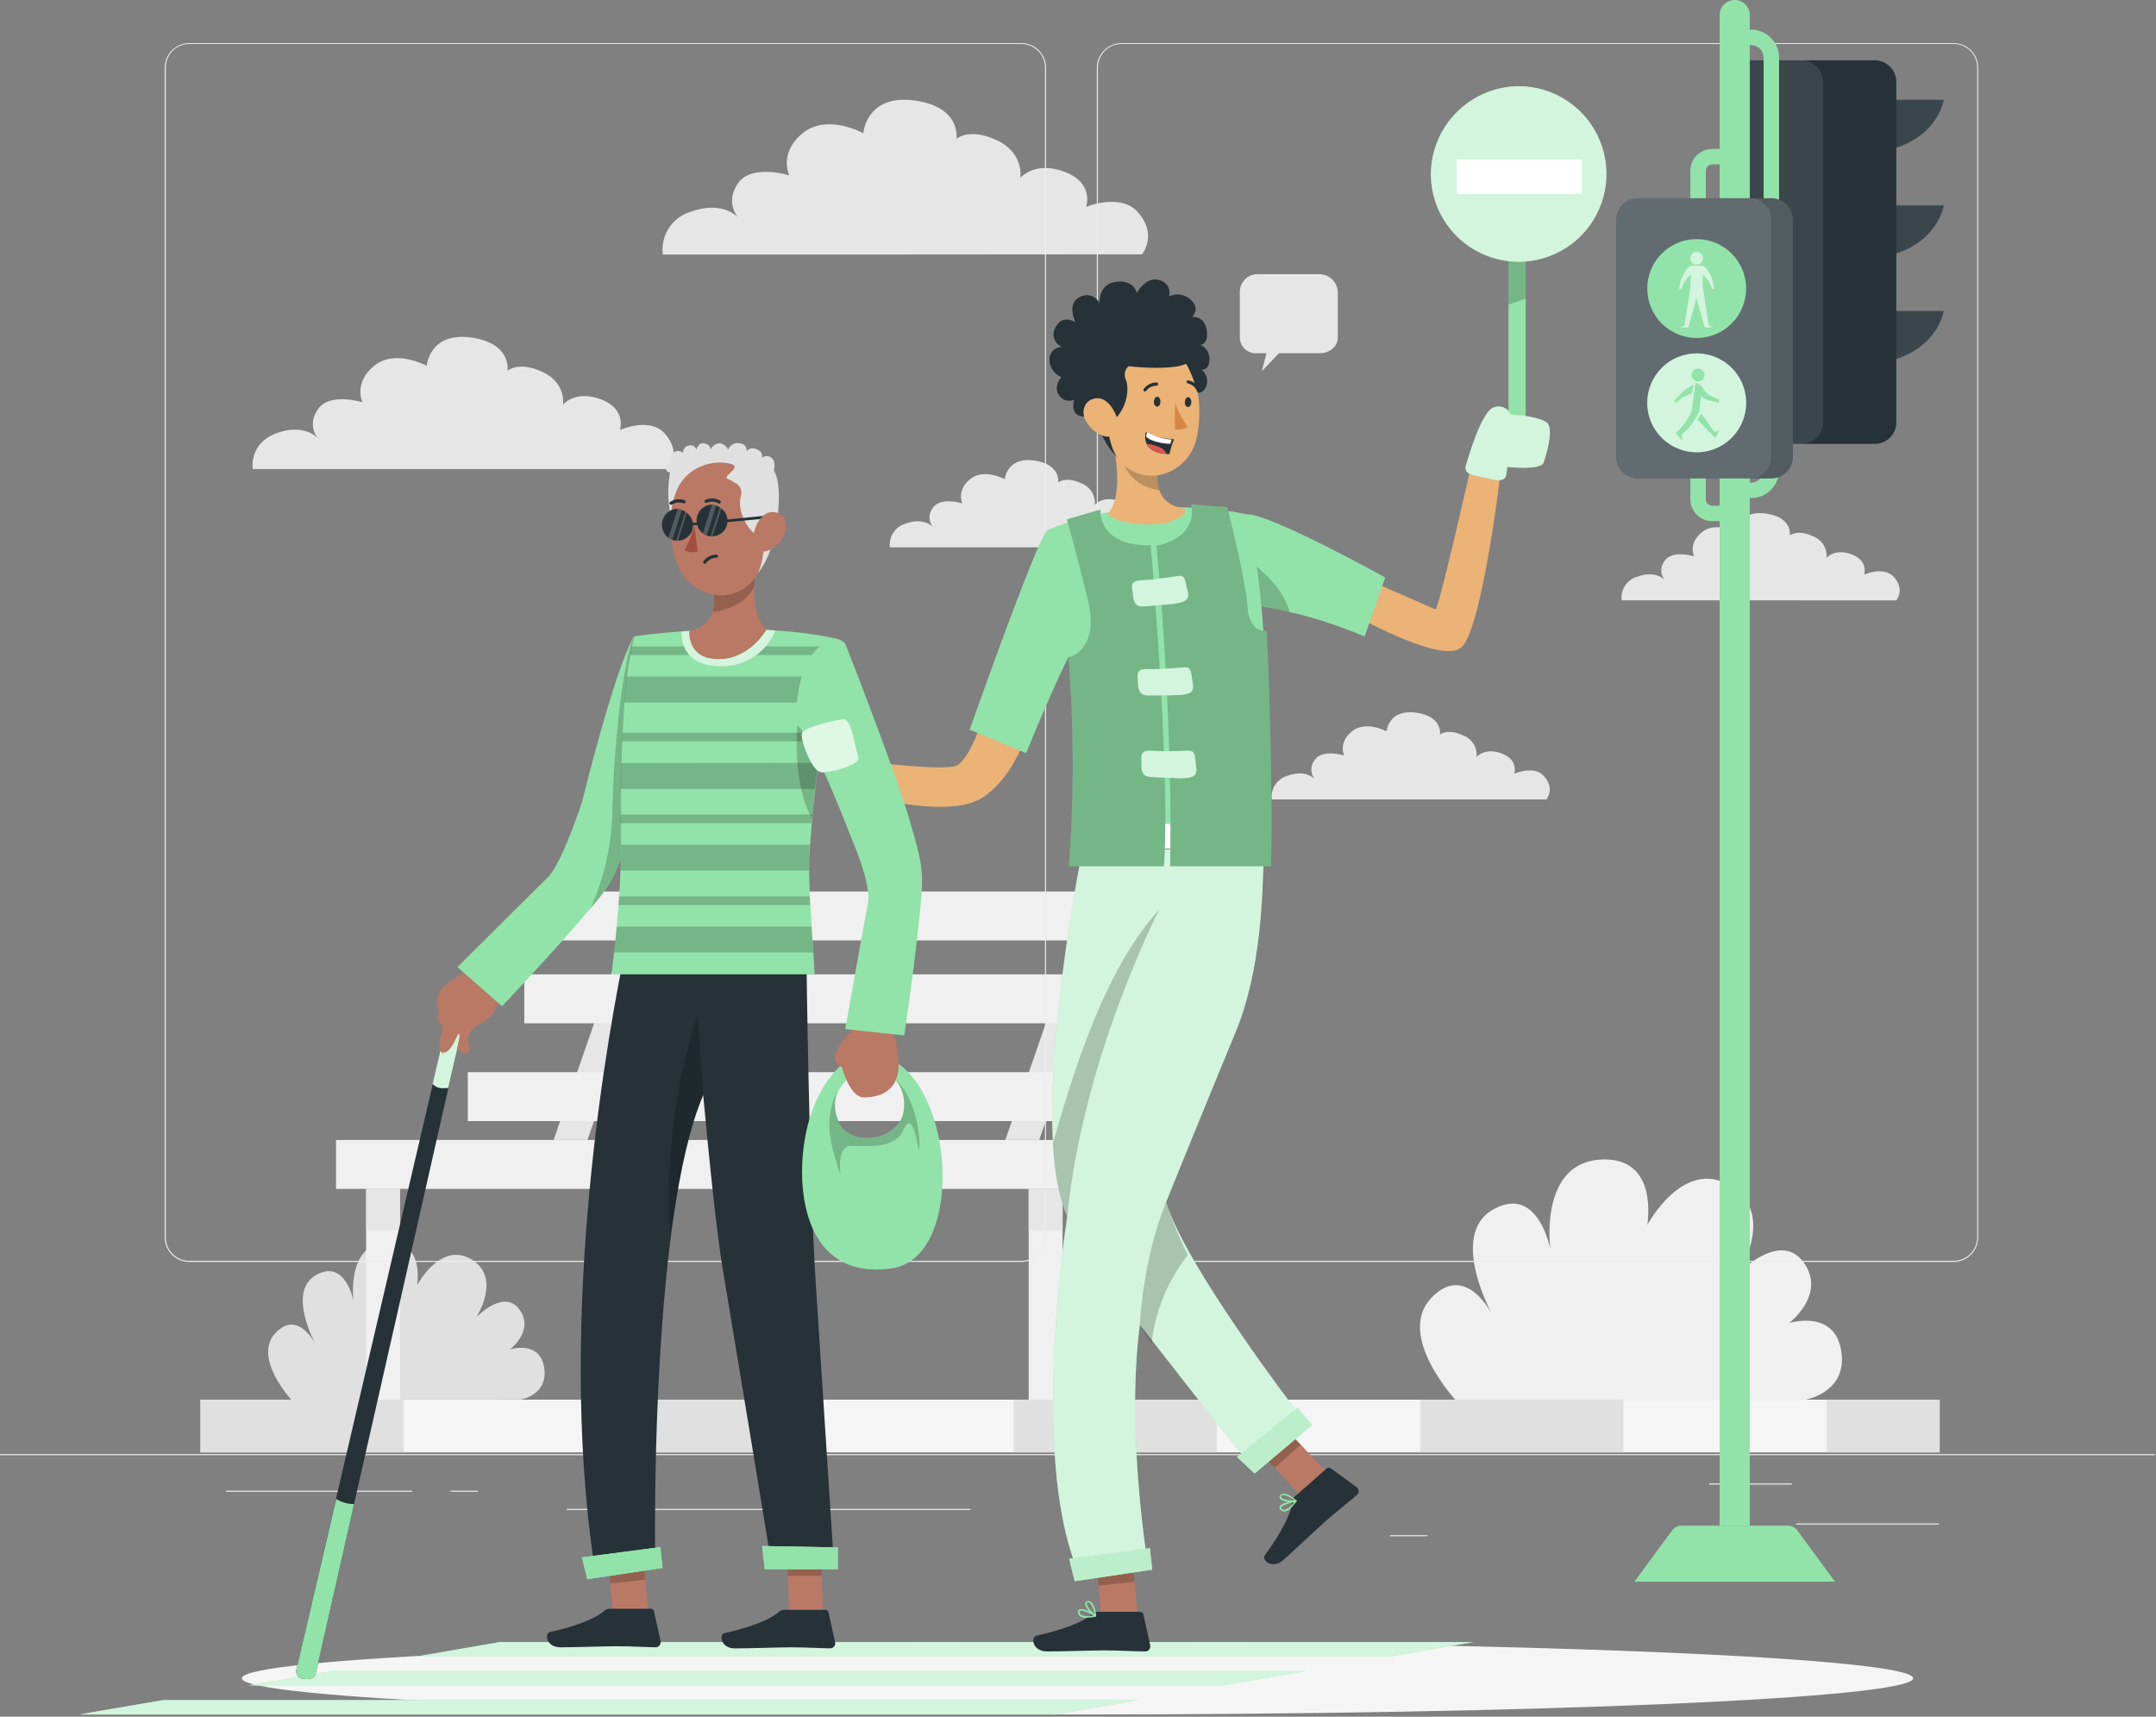 <svg width="697" height="555" viewBox="0 0 697 555" fill="none" xmlns="http://www.w3.org/2000/svg">
<rect x="0" y="0" width="697" height="555" fill="#808080" stroke="none"/>
<path d="M94.158 452.503C94.158 452.503 81.619 438.876 89.031 430.976C96.444 423.076 102.128 434.78 102.128 434.78C102.128 434.78 92.556 417.684 102.128 412.236C111.7 406.788 114.292 420.596 114.292 420.596C114.292 420.596 111.826 402.664 124.658 401.661C137.49 400.658 134.829 415.496 134.829 415.496C134.829 415.496 142.436 401.145 152.398 407.137C162.361 413.128 153.959 425.877 153.959 425.877C153.959 425.877 162.834 416.486 167.892 423.299C172.95 430.112 164.882 436.243 164.882 436.243C164.882 436.243 174.482 433.177 175.917 442.095C177.353 451.012 168.338 452.461 168.338 452.461L94.158 452.503Z" fill="#E0E0E0"/>
<path d="M470.478 452.503C470.478 452.503 451.278 431.715 462.661 419.663C474.045 407.611 482.655 425.459 482.655 425.459C482.655 425.459 468.04 399.362 482.655 391.044C497.271 382.726 501.2 403.863 501.2 403.863C501.2 403.863 497.438 376.415 517.014 374.91C536.59 373.405 532.536 396.032 532.536 396.032C532.536 396.032 544.156 374.13 559.357 383.325C574.558 392.521 561.753 411.944 561.753 411.944C561.753 411.944 575.282 397.607 582.987 408.001C590.692 418.395 578.375 427.744 578.375 427.744C578.375 427.744 593.033 423.076 595.234 436.675C597.436 450.273 583.656 452.489 583.656 452.489L470.478 452.503Z" fill="#F0F0F0"/>
<path d="M325 368.542H335.951L358.356 304.032H347.404L325 368.542Z" fill="#E6E6E6"/>
<path d="M178.969 368.542H189.92L212.324 304.032H201.373L178.969 368.542Z" fill="#E6E6E6"/>
<path d="M627.057 452.503H64.832V469.543H627.057V452.503Z" fill="#F5F5F5"/>
<path d="M130.54 452.503H64.832V469.543H130.54V452.503Z" fill="#E0E0E0"/>
<path d="M261.97 452.503H196.262V469.543H261.97V452.503Z" fill="#E0E0E0"/>
<path d="M393.4 452.503H327.691V469.543H393.4V452.503Z" fill="#E0E0E0"/>
<path d="M524.829 452.503H459.121V469.543H524.829V452.503Z" fill="#E0E0E0"/>
<path d="M627.055 452.503H590.551V469.543H627.055V452.503Z" fill="#E0E0E0"/>
<path d="M569.584 194.087H524.246C524.045 192.412 524.448 190.72 525.383 189.315C526.318 187.911 527.722 186.886 529.345 186.424C535.378 184.208 538.192 187.538 538.192 187.538C537.458 186.659 537.056 185.549 537.056 184.403C537.056 183.257 537.458 182.148 538.192 181.268C540.7 177.646 547.681 179.875 547.681 179.875C547.681 179.875 545.633 175.807 550.161 172.087C554.689 168.366 561.391 172.087 561.391 172.087C561.391 172.087 561.92 164.855 570.768 166.012C579.615 167.168 578.64 173.118 578.64 173.118C578.64 173.118 581.037 170.986 586.164 173.396C587.55 173.92 588.725 174.886 589.506 176.146C590.287 177.406 590.631 178.888 590.483 180.363C590.483 180.363 593.103 177.13 598.634 179.234C604.165 181.338 602.647 185.755 602.647 185.755C602.647 185.755 608.944 182.968 612.163 186.438C616.022 190.617 613.027 194.101 613.027 194.101L569.584 194.087Z" fill="#E6E6E6"/>
<path d="M332.999 176.949H287.689C287.485 175.276 287.885 173.584 288.817 172.179C289.75 170.774 291.153 169.748 292.774 169.286C298.807 167.071 301.622 170.401 301.622 170.401C300.891 169.517 300.492 168.406 300.492 167.259C300.492 166.112 300.891 165.001 301.622 164.117C304.144 160.508 311.124 162.724 311.124 162.724C311.124 162.724 309.062 158.655 313.59 154.935C318.118 151.215 324.834 154.935 324.834 154.935C324.834 154.935 325.364 147.718 334.211 148.874C343.059 150.031 342.083 155.98 342.083 155.98C342.083 155.98 344.466 153.848 349.593 156.259C350.981 156.782 352.158 157.748 352.941 159.007C353.724 160.267 354.071 161.749 353.926 163.225C353.926 163.225 356.532 159.979 362.063 162.083C367.595 164.187 366.09 168.617 366.09 168.617C366.09 168.617 372.374 165.831 375.592 169.3C379.466 173.48 376.456 176.963 376.456 176.963L332.999 176.949Z" fill="#E6E6E6"/>
<path d="M426.658 88.642H406.386C404.891 88.675 403.47 89.293 402.427 90.365C401.385 91.436 400.805 92.874 400.813 94.368V109.123C400.822 109.83 400.976 110.527 401.266 111.172C401.556 111.816 401.975 112.394 402.498 112.87C403.02 113.345 403.635 113.708 404.304 113.936C404.973 114.164 405.681 114.252 406.386 114.195H409.451L407.904 120.019L413.478 114.195H426.644C429.696 114.195 432.482 112.175 432.482 109.123V94.368C432.419 92.853 431.782 91.418 430.701 90.355C429.62 89.292 428.174 88.679 426.658 88.642Z" fill="#E6E6E6"/>
<path d="M293.374 82.274H214.277C213.901 79.302 214.584 76.293 216.208 73.775C217.831 71.258 220.29 69.393 223.152 68.509C233.685 64.649 238.604 70.264 238.604 70.264C238.604 70.264 234.215 65.527 238.604 59.215C242.992 52.904 255.17 56.679 255.17 56.679C255.17 56.679 251.589 49.56 259.489 43.067C267.389 36.574 279.093 43.067 279.093 43.067C279.093 43.067 280.013 30.457 295.464 32.464C310.916 34.47 309.202 44.878 309.202 44.878C309.202 44.878 313.382 41.144 322.313 45.366C331.244 49.588 329.851 57.543 329.851 57.543C329.851 57.543 334.393 51.873 344.146 55.537C353.899 59.201 351.113 66.878 351.113 66.878C351.113 66.878 362.106 62.336 367.707 68.453C374.464 75.823 369.212 82.219 369.212 82.219L293.374 82.274Z" fill="#E6E6E6"/>
<path d="M150.337 151.647H81.717C81.717 151.647 80.324 143.385 89.422 140.041C98.52 136.697 102.826 141.727 102.826 141.727C102.826 141.727 99.022 137.7 102.826 132.224C106.629 126.749 117.205 130.065 117.205 130.065C117.205 130.065 114.098 123.906 120.939 118.277C127.78 112.648 137.951 118.277 137.951 118.277C137.951 118.277 138.759 107.34 152.149 109.096C165.538 110.851 164.075 119.852 164.075 119.852C164.075 119.852 167.684 116.619 175.445 120.27C183.205 123.92 181.993 130.845 181.993 130.845C181.993 130.845 185.95 125.927 194.324 129.117C202.698 132.308 200.413 138.996 200.413 138.996C200.413 138.996 209.943 134.732 214.805 140.041C220.657 146.436 216.101 151.647 216.101 151.647H150.337Z" fill="#E6E6E6"/>
<path d="M456.458 258.457H411.134C410.93 256.784 411.33 255.092 412.263 253.687C413.195 252.282 414.598 251.256 416.22 250.794C422.253 248.579 425.067 251.909 425.067 251.909C424.335 251.028 423.934 249.919 423.934 248.774C423.934 247.629 424.335 246.52 425.067 245.639C427.575 242.016 434.555 244.246 434.555 244.246C434.555 244.246 432.507 240.177 437.036 236.457C441.564 232.737 448.266 236.457 448.266 236.457C448.266 236.457 448.795 229.226 457.656 230.382C466.518 231.539 465.529 237.488 465.529 237.488C465.529 237.488 467.911 235.356 473.038 237.767C474.425 238.29 475.6 239.257 476.381 240.517C477.162 241.776 477.505 243.259 477.358 244.733C477.358 244.733 479.977 241.501 485.509 243.605C491.04 245.709 489.535 250.125 489.535 250.125C489.535 250.125 495.819 247.339 499.038 250.808C502.911 254.988 499.901 258.471 499.901 258.471L456.458 258.457Z" fill="#E6E6E6"/>
<path d="M345.944 368.542H108.637V384.356H345.944V368.542Z" fill="#F0F0F0"/>
<path d="M362.971 346.625H151.23V362.439H362.971V346.625Z" fill="#F0F0F0"/>
<path d="M381.236 314.998H169.496V330.812H381.236V314.998Z" fill="#F0F0F0"/>
<path d="M393.414 288.218H181.66V304.032H393.414V288.218Z" fill="#F0F0F0"/>
<path d="M129.326 384.356H118.375V452.503H129.326V384.356Z" fill="#F0F0F0"/>
<path d="M129.326 384.356H118.375V397.746H129.326V384.356Z" fill="#E6E6E6"/>
<path d="M343.506 384.356H332.555V452.503H343.506V384.356Z" fill="#F0F0F0"/>
<path d="M343.506 384.356H332.555V397.746H343.506V384.356Z" fill="#E6E6E6"/>
<path d="M696.651 470.1H0V470.448H696.651V470.1Z" fill="#EBEBEB"/>
<path d="M626.845 492.518H580.699V492.867H626.845V492.518Z" fill="#EBEBEB"/>
<path d="M461.491 496.308H449.383V496.656H461.491V496.308Z" fill="#EBEBEB"/>
<path d="M579.308 479.588H552.57V479.937H579.308V479.588Z" fill="#EBEBEB"/>
<path d="M133.27 481.929H73.094V482.278H133.27V481.929Z" fill="#EBEBEB"/>
<path d="M154.503 481.929H145.684V482.278H154.503V481.929Z" fill="#EBEBEB"/>
<path d="M313.704 487.809H183.18V488.157H313.704V487.809Z" fill="#EBEBEB"/>
<path d="M330.213 407.959H61.18C59.072 407.955 57.053 407.115 55.563 405.624C54.075 404.132 53.238 402.111 53.238 400.003V21.819C53.257 19.724 54.101 17.72 55.588 16.244C57.075 14.767 59.084 13.937 61.18 13.933H330.213C332.323 13.933 334.346 14.771 335.838 16.263C337.33 17.755 338.169 19.779 338.169 21.889V400.003C338.169 402.113 337.33 404.137 335.838 405.629C334.346 407.121 332.323 407.959 330.213 407.959ZM61.18 14.212C59.165 14.216 57.233 15.019 55.81 16.445C54.386 17.871 53.587 19.804 53.587 21.819V400.003C53.587 402.018 54.386 403.951 55.81 405.377C57.233 406.804 59.165 407.607 61.18 407.611H330.213C332.229 407.607 334.162 406.804 335.588 405.378C337.014 403.952 337.817 402.02 337.82 400.003V21.819C337.817 19.803 337.014 17.87 335.588 16.444C334.162 15.018 332.229 14.215 330.213 14.212H61.18Z" fill="#EBEBEB"/>
<path d="M631.596 407.959H362.549C360.441 407.955 358.419 407.116 356.928 405.625C355.437 404.133 354.597 402.112 354.594 400.003V21.819C354.616 19.722 355.463 17.719 356.952 16.243C358.442 14.767 360.453 13.937 362.549 13.933H631.596C633.689 13.94 635.695 14.772 637.179 16.248C638.663 17.725 639.506 19.726 639.524 21.819V400.003C639.524 402.108 638.69 404.128 637.204 405.619C635.718 407.11 633.701 407.951 631.596 407.959ZM362.549 14.212C360.533 14.215 358.6 15.018 357.174 16.444C355.748 17.87 354.946 19.803 354.942 21.819V400.003C354.946 402.02 355.748 403.952 357.174 405.378C358.6 406.804 360.533 407.607 362.549 407.611H631.596C633.613 407.607 635.545 406.804 636.971 405.378C638.397 403.952 639.2 402.02 639.203 400.003V21.819C639.2 19.803 638.397 17.87 636.971 16.444C635.545 15.018 633.613 14.215 631.596 14.212H362.549Z" fill="#EBEBEB"/>
<path d="M618.474 542.566C618.474 549.044 497.522 554.283 348.327 554.283C199.132 554.283 78.18 549.044 78.18 542.566C78.18 536.087 199.132 530.848 348.327 530.848C497.522 530.848 618.474 536.101 618.474 542.566Z" fill="#F5F5F5"/>
<path d="M605.961 32.269H628.379C628.379 32.269 626.54 45.143 609.277 48.766L605.961 32.269Z" fill="#263238"/>
<path d="M605.961 66.405H628.379C628.379 66.405 626.54 79.279 609.277 82.943L605.961 66.405Z" fill="#263238"/>
<path d="M605.961 100.541H628.379C628.379 100.541 626.54 113.415 609.277 117.079L605.961 100.541Z" fill="#263238"/>
<path opacity="0.1" d="M605.961 32.269H628.379C628.379 32.269 626.54 45.143 609.277 48.766L605.961 32.269Z" fill="white"/>
<path opacity="0.1" d="M605.961 66.405H628.379C628.379 66.405 626.54 79.279 609.277 82.943L605.961 66.405Z" fill="white"/>
<path opacity="0.1" d="M605.961 100.541H628.379C628.379 100.541 626.54 113.415 609.277 117.079L605.961 100.541Z" fill="white"/>
<path d="M606.086 19.506H564.287C560.439 19.506 557.32 22.625 557.32 26.473V136.543C557.32 140.391 560.439 143.51 564.287 143.51H606.086C609.933 143.51 613.052 140.391 613.052 136.543V26.473C613.052 22.625 609.933 19.506 606.086 19.506Z" fill="#263238"/>
<path opacity="0.1" d="M582.4 19.506H564.287C560.439 19.506 557.32 22.625 557.32 26.473V136.543C557.32 140.391 560.439 143.51 564.287 143.51H582.4C586.247 143.51 589.366 140.391 589.366 136.543V26.473C589.366 22.625 586.247 19.506 582.4 19.506Z" fill="white"/>
<path d="M560.805 12.094H566.127C567.855 12.097 569.512 12.786 570.734 14.008C571.956 15.23 572.644 16.886 572.648 18.614V151.995C572.644 153.723 571.956 155.38 570.734 156.602C569.512 157.824 567.855 158.512 566.127 158.516H560.805" stroke="#92E3A9" stroke-width="5" stroke-miterlimit="10"/>
<path d="M581.091 494.817C580.732 494.323 580.26 493.922 579.715 493.645C579.17 493.369 578.567 493.227 577.956 493.229H543.653C543.042 493.227 542.44 493.369 541.895 493.645C541.35 493.922 540.878 494.323 540.518 494.817L528.383 511.342H593.227L581.091 494.817Z" fill="#92E3A9"/>
<path d="M565.679 4.877C565.679 3.583 565.165 2.343 564.251 1.428C563.336 0.514 562.096 0 560.802 0C559.509 0 558.269 0.514 557.354 1.428C556.44 2.343 555.926 3.583 555.926 4.877C555.934 5.11 555.958 5.343 555.995 5.573H555.926V493.229H565.679V5.573C565.693 5.341 565.693 5.109 565.679 4.877Z" fill="#92E3A9"/>
<path d="M560.804 50.647H553.517C552.306 50.654 551.147 51.14 550.294 51.999C549.44 52.858 548.961 54.02 548.961 55.23V161.414C548.961 162.015 549.08 162.611 549.31 163.166C549.541 163.721 549.879 164.226 550.304 164.65C550.73 165.075 551.236 165.411 551.792 165.64C552.348 165.869 552.944 165.986 553.545 165.984H560.832" stroke="#92E3A9" stroke-width="5" stroke-miterlimit="10"/>
<path d="M572.647 64.092H529.455C525.607 64.092 522.488 67.211 522.488 71.058V147.69C522.488 151.537 525.607 154.656 529.455 154.656H572.647C576.495 154.656 579.614 151.537 579.614 147.69V71.058C579.614 67.211 576.495 64.092 572.647 64.092Z" fill="#263238"/>
<path opacity="0.2" d="M572.647 64.092H529.455C525.607 64.092 522.488 67.211 522.488 71.058V147.69C522.488 151.537 525.607 154.656 529.455 154.656H572.647C576.495 154.656 579.614 151.537 579.614 147.69V71.058C579.614 67.211 576.495 64.092 572.647 64.092Z" fill="white"/>
<path opacity="0.1" d="M565.681 64.092H529.455C525.607 64.092 522.488 67.211 522.488 71.058V147.69C522.488 151.537 525.607 154.656 529.455 154.656H565.681C569.528 154.656 572.647 151.537 572.647 147.69V71.058C572.647 67.211 569.528 64.092 565.681 64.092Z" fill="white"/>
<path d="M548.516 109.263C557.342 109.263 564.498 102.108 564.498 93.281C564.498 84.455 557.342 77.3 548.516 77.3C539.69 77.3 532.535 84.455 532.535 93.281C532.535 102.108 539.69 109.263 548.516 109.263Z" fill="#92E3A9"/>
<path d="M532.535 130.162C532.522 133.326 533.447 136.423 535.195 139.06C536.942 141.697 539.433 143.756 542.352 144.976C545.271 146.197 548.487 146.523 551.591 145.914C554.696 145.306 557.55 143.789 559.792 141.557C562.034 139.325 563.563 136.477 564.185 133.375C564.808 130.273 564.495 127.057 563.288 124.132C562.08 121.208 560.032 118.708 557.402 116.949C554.773 115.19 551.68 114.251 548.516 114.251C544.29 114.251 540.236 115.925 537.241 118.907C534.246 121.889 532.554 125.936 532.535 130.162Z" fill="#92E3A9"/>
<path opacity="0.6" d="M532.535 130.162C532.522 133.326 533.447 136.423 535.195 139.06C536.942 141.697 539.433 143.756 542.352 144.976C545.271 146.197 548.487 146.523 551.591 145.914C554.696 145.306 557.55 143.789 559.792 141.557C562.034 139.325 563.563 136.477 564.185 133.375C564.808 130.273 564.495 127.057 563.288 124.132C562.08 121.208 560.032 118.708 557.402 116.949C554.773 115.19 551.68 114.251 548.516 114.251C544.29 114.251 540.236 115.925 537.241 118.907C534.246 121.889 532.554 125.936 532.535 130.162Z" fill="white"/>
<path d="M546.871 121.217C546.868 121.629 546.988 122.032 547.215 122.376C547.442 122.72 547.766 122.988 548.146 123.147C548.526 123.305 548.945 123.348 549.349 123.268C549.753 123.188 550.124 122.99 550.415 122.699C550.706 122.408 550.904 122.037 550.984 121.633C551.064 121.229 551.021 120.81 550.862 120.43C550.704 120.051 550.435 119.726 550.092 119.499C549.748 119.272 549.345 119.153 548.933 119.155C548.387 119.159 547.865 119.377 547.479 119.763C547.093 120.149 546.875 120.672 546.871 121.217Z" fill="#92E3A9"/>
<path d="M549.782 124.505L550.813 125.899C551.441 126.923 552.364 127.734 553.46 128.225L555.871 129.312L555.481 130.19L552.443 129.452C551.493 129.2 550.618 128.722 549.894 128.058L549.336 133.13L548.403 134.816C547.38 136.67 546.062 138.345 544.501 139.776L543.652 140.556L543.916 142.493L541.715 140.013L542.203 139.553C544.224 137.677 545.817 135.386 546.87 132.837L548.152 123.753L549.782 124.505Z" fill="#92E3A9"/>
<path d="M549.991 133.701L548.793 135.721L554.492 141.601L555.871 139.121L554.296 139.665L549.991 133.701Z" fill="#92E3A9"/>
<path d="M547.568 124.227L546.913 127.264C545.278 127.682 543.761 128.474 542.483 129.577L541.758 130.204L541.215 129.605L543.458 127.236C544.075 126.58 544.773 126.004 545.534 125.523L547.568 124.227Z" fill="#92E3A9"/>
<g opacity="0.6">
<path d="M548.515 85.577C549.654 85.577 550.577 84.653 550.577 83.514C550.577 82.376 549.654 81.452 548.515 81.452C547.376 81.452 546.453 82.376 546.453 83.514C546.453 84.653 547.376 85.577 548.515 85.577Z" fill="white"/>
<path d="M546.591 88.781C545.395 89.798 544.463 91.089 543.874 92.543L543.525 93.393H542.801L543.233 91.345C543.481 90.235 543.914 89.175 544.515 88.21L545.309 86.942C545.512 86.62 545.794 86.355 546.128 86.172C546.462 85.99 546.837 85.895 547.218 85.897H549.809C550.19 85.895 550.565 85.99 550.899 86.172C551.233 86.355 551.515 86.62 551.718 86.942L552.512 88.21C553.124 89.169 553.558 90.231 553.794 91.345L554.24 93.393H553.501L553.153 92.543C552.563 91.089 551.631 89.798 550.436 88.781V92.348L552.387 105.18L553.78 105.877H551.105L548.444 96.291L545.852 105.891H543.191L544.584 105.194L546.549 92.362V88.795L546.591 88.781Z" fill="white"/>
</g>
<path d="M368.32 549.602L341.262 554.283H25.805L30.305 553.433H30.319L52.891 549.602H368.32Z" fill="#92E3A9"/>
<path d="M422.339 540.225L395.323 544.906H80.074L107.258 540.225H422.339Z" fill="#92E3A9"/>
<path d="M476.386 530.848L449.369 535.543H134.441L161.625 530.848H476.386Z" fill="#92E3A9"/>
<path opacity="0.6" d="M368.32 549.602L341.262 554.283H25.805L30.305 553.433H30.319L52.891 549.602H368.32Z" fill="white"/>
<path opacity="0.6" d="M422.339 540.225L395.323 544.906H80.074L107.258 540.225H422.339Z" fill="white"/>
<path opacity="0.6" d="M476.386 530.848L449.369 535.543H134.441L161.625 530.848H476.386Z" fill="white"/>
<path d="M367.833 523.533L356.199 524.773L354.012 499.68L365.646 498.454L367.833 523.533Z" fill="#B97964"/>
<path opacity="0.2" d="M365.646 498.454L354.012 499.68L355.14 512.624L366.788 511.384L365.646 498.454Z" fill="black"/>
<path d="M429.179 476.23L420.721 483.685L402.762 464.694L411.233 457.24L429.179 476.23Z" fill="#B97964"/>
<path opacity="0.2" d="M411.235 457.254L402.777 464.708L412.043 474.489L420.514 467.035L411.235 457.254Z" fill="black"/>
<path d="M376.971 388.606C383.158 409.282 419.509 456.641 419.509 456.641L403.5 472.65C394.248 461.503 368.5 428.259 368.5 428.259C363.874 463.287 371.189 506.396 371.189 506.396L348.478 507.928C336.175 478.808 340.94 425.361 343.644 403.235C344.41 396.98 345.037 393.218 345.037 393.218C339.909 382.071 339.464 362.161 340.787 341.777C342.538 319.116 345.632 296.58 350.053 274.285L408.571 275.066C408.181 289.305 407.805 313.549 399.334 333.947C390.862 354.345 376.971 388.606 376.971 388.606Z" fill="#92E3A9"/>
<path opacity="0.6" d="M376.971 388.606C383.158 409.282 419.509 456.641 419.509 456.641L403.5 472.65C394.248 461.503 368.5 428.259 368.5 428.259C363.874 463.287 371.189 506.396 371.189 506.396L348.478 507.928C336.175 478.808 340.94 425.361 343.644 403.235C344.41 396.98 345.037 393.218 345.037 393.218C339.909 382.071 339.464 362.161 340.787 341.777C342.538 319.116 345.632 296.58 350.053 274.285L408.571 275.066C408.181 289.305 407.805 313.549 399.334 333.947C390.862 354.345 376.971 388.606 376.971 388.606Z" fill="white"/>
<path d="M354.958 521.095H368.654C368.879 521.096 369.097 521.174 369.272 521.316C369.446 521.458 369.568 521.655 369.615 521.875L371.845 531.907C371.932 532.339 371.846 532.788 371.607 533.157C371.367 533.527 370.992 533.788 370.563 533.885C370.438 533.899 370.311 533.899 370.186 533.885C365.756 533.885 362.537 533.551 356.964 533.551C353.537 533.551 343.198 533.899 338.475 533.899C333.752 533.899 333.125 529.232 335.061 528.8C343.742 526.905 350.29 524.285 353.063 521.833C353.579 521.357 354.256 521.093 354.958 521.095Z" fill="#263238"/>
<path d="M351.24 523.004C350.471 523.068 349.704 522.867 349.066 522.432C348.867 522.263 348.712 522.048 348.615 521.805C348.517 521.562 348.481 521.299 348.509 521.039C348.504 520.884 348.545 520.731 348.627 520.6C348.708 520.468 348.828 520.364 348.969 520.301C350.223 519.646 353.859 521.889 354.263 522.14C354.309 522.165 354.346 522.204 354.369 522.252C354.391 522.299 354.398 522.353 354.389 522.404C354.382 522.457 354.36 522.506 354.325 522.546C354.291 522.585 354.245 522.614 354.194 522.627C353.226 522.862 352.236 522.989 351.24 523.004ZM349.554 520.663C349.433 520.664 349.314 520.692 349.206 520.746C349.206 520.746 349.053 520.844 349.039 521.053C349.015 521.231 349.036 521.411 349.099 521.579C349.162 521.747 349.266 521.896 349.401 522.014C350.664 522.59 352.098 522.665 353.414 522.223C352.241 521.456 350.93 520.926 349.554 520.663Z" fill="#92E3A9"/>
<path d="M354.108 522.6H353.983C352.827 521.973 350.569 519.492 350.806 518.308C350.845 518.11 350.95 517.931 351.105 517.802C351.26 517.672 351.454 517.6 351.656 517.598C351.861 517.567 352.069 517.583 352.267 517.643C352.464 517.703 352.646 517.807 352.799 517.946C354.095 519.005 354.373 522.251 354.387 522.404C354.389 522.453 354.378 522.502 354.356 522.546C354.335 522.59 354.302 522.627 354.262 522.655C354.206 522.655 354.151 522.636 354.108 522.6ZM351.851 518.029H351.726C351.378 518.029 351.35 518.225 351.336 518.308C351.196 519.033 352.618 520.914 353.788 521.791C353.691 520.498 353.205 519.265 352.395 518.252C352.242 518.122 352.052 518.043 351.851 518.029Z" fill="#92E3A9"/>
<path d="M418.686 483.74L428.968 474.684C429.141 474.541 429.358 474.463 429.582 474.463C429.805 474.463 430.022 474.541 430.195 474.684L438.554 480.745C438.907 481.008 439.142 481.401 439.207 481.836C439.272 482.272 439.163 482.716 438.903 483.072L438.652 483.336C435.28 486.22 432.675 488.143 428.495 491.821C425.931 494.093 418.407 501.198 414.854 504.361C411.301 507.524 407.748 504.361 408.919 502.787C414.186 495.625 417.362 489.327 417.794 485.621C417.837 484.903 418.157 484.229 418.686 483.74Z" fill="#263238"/>
<path d="M417.196 487.656C416.666 488.208 415.963 488.562 415.203 488.659C414.93 488.669 414.658 488.609 414.414 488.485C414.17 488.361 413.962 488.176 413.81 487.948C413.708 487.832 413.641 487.689 413.616 487.536C413.591 487.383 413.61 487.227 413.671 487.084C414.172 485.775 418.394 485.05 418.854 484.98C418.905 484.967 418.958 484.969 419.008 484.987C419.058 485.004 419.101 485.036 419.133 485.078C419.159 485.124 419.174 485.177 419.174 485.231C419.174 485.285 419.159 485.338 419.133 485.384C418.575 486.212 417.925 486.974 417.196 487.656ZM414.409 487.015C414.313 487.085 414.241 487.182 414.2 487.293C414.2 487.293 414.2 487.474 414.284 487.642C414.381 487.793 414.515 487.917 414.673 488.003C414.832 488.088 415.01 488.132 415.189 488.129C416.518 487.727 417.64 486.829 418.324 485.621C416.936 485.839 415.602 486.322 414.395 487.042L414.409 487.015Z" fill="#92E3A9"/>
<path d="M419.092 485.482L418.994 485.566C417.712 485.858 414.382 485.482 413.769 484.437C413.666 484.264 413.627 484.059 413.66 483.86C413.693 483.661 413.796 483.48 413.951 483.35C414.082 483.193 414.246 483.066 414.431 482.98C414.616 482.893 414.819 482.848 415.023 482.849C416.709 482.849 419.05 485.036 419.203 485.148C419.224 485.189 419.235 485.234 419.235 485.28C419.235 485.326 419.224 485.371 419.203 485.412C419.174 485.446 419.135 485.471 419.092 485.482ZM414.368 483.545L414.285 483.629C414.02 483.852 414.132 484.019 414.173 484.089C414.55 484.73 416.863 485.189 418.353 485.078C417.45 484.165 416.287 483.552 415.023 483.322C414.784 483.307 414.549 483.387 414.368 483.545Z" fill="#92E3A9"/>
<path opacity="0.2" d="M384.007 405.716C377.535 413.955 373.474 423.828 372.276 434.236C369.963 430.656 368.5 428.259 368.5 428.259C368.5 428.259 369.336 407.429 376.971 388.606C378.862 394.486 381.214 400.207 384.007 405.716Z" fill="black"/>
<path opacity="0.2" d="M343.727 402.581C344.451 396.715 345.008 393.218 345.008 393.218C344.576 397.523 344.145 399.376 343.727 402.581Z" fill="black"/>
<path opacity="0.2" d="M374.797 293.987C374.045 295.45 350.052 342.446 345.023 393.19C342.333 387.338 340.926 379.089 340.383 369.643C346.708 347.698 356.684 313.883 374.797 293.987Z" fill="black"/>
<path d="M405.603 476.37L424.203 460.681L419.508 455.122L399.918 471.033L405.603 476.37Z" fill="#92E3A9"/>
<path opacity="0.6" d="M405.603 476.37L424.203 460.681L419.508 455.122L399.918 471.033L405.603 476.37Z" fill="#92E3A9"/>
<g opacity="0.4">
<path d="M424.189 460.681L422.559 462.06L416.066 467.55L405.617 476.37L399.918 471.033L402.119 469.264L418.198 456.195L419.508 455.122L424.189 460.681Z" fill="white"/>
<path opacity="0.6" d="M424.189 460.681L422.559 462.06L416.066 467.55L405.617 476.37L399.918 471.033L402.119 469.264L418.198 456.195L419.508 455.122L424.189 460.681Z" fill="white"/>
</g>
<path d="M347.436 511.188L372.501 507.454L371.735 500.516L345.652 503.943L347.436 511.188Z" fill="#92E3A9"/>
<path opacity="0.6" d="M347.436 511.188L372.501 507.454L371.735 500.516L345.652 503.943L347.436 511.188Z" fill="#92E3A9"/>
<g opacity="0.4">
<path d="M347.432 511.188L372.497 507.454L371.731 500.516L345.648 503.943L347.432 511.188Z" fill="white"/>
<path opacity="0.6" d="M347.432 511.188L372.497 507.454L371.731 500.516L345.648 503.943L347.432 511.188Z" fill="white"/>
</g>
<path d="M493.229 83.598H487.656V143.51H493.229V83.598Z" fill="#92E3A9"/>
<path d="M444.267 188.347L464.094 197.041C465.194 196.706 475.853 149.446 475.853 149.446L485.439 150.156C485.439 150.156 479.49 202.349 472.537 209.218C466.824 214.861 440.031 200.064 440.031 200.064L444.267 188.347Z" fill="#EBB376"/>
<path d="M398.707 195.062C399.443 194.989 400.185 194.989 400.922 195.062C406.296 195.669 411.628 196.6 416.889 197.849C425.199 199.772 433.321 202.43 441.161 205.791L447.821 186.702C447.821 186.702 410.787 166.123 403.012 166.235C403.012 166.235 392.548 195.996 398.707 195.062Z" fill="#92E3A9"/>
<path opacity="0.2" d="M400.922 195.062C406.295 195.669 411.628 196.6 416.889 197.849C414.729 188.514 403.235 180.878 403.235 180.878L400.922 195.062Z" fill="black"/>
<path d="M478.531 142.479C478.531 142.479 480.51 137.672 482.711 136.906C484.913 136.139 498.846 135.234 500.113 136.752C501.381 138.271 500.754 149.431 498.065 150.685C495.376 151.939 483.171 150.866 482.042 150.295L478.531 142.479Z" fill="#B97964"/>
<path d="M338.488 171.446C338.488 171.446 340.258 180.335 342.417 193.251C343.393 199.089 344.438 205.791 345.455 212.757C345.455 212.757 345.455 212.827 345.455 212.855C346.695 221.507 347.865 230.717 348.743 239.676C349.692 248.934 350.157 258.235 350.136 267.542H408.752C408.752 267.542 409.602 252.982 409.477 233.838C409.477 225.074 409.17 215.363 408.544 205.637C407.638 191.565 405.952 177.479 402.97 166.263C403.012 166.235 368.528 158.488 338.488 171.446Z" fill="#92E3A9"/>
<path d="M358.078 166.151C363.414 171 376.484 169.203 376.484 169.203C376.484 169.203 384.648 166.973 382.935 164.424C378.114 163.629 375.801 161.386 374.84 158.516C374.313 156.737 374.147 154.871 374.352 153.026C374.432 151.998 374.567 150.975 374.756 149.961L358.635 137.937C360.739 145.893 363.345 160.425 358.078 166.151Z" fill="#EBB376"/>
<path opacity="0.2" d="M362.371 145.6C363.012 155.353 370.982 157.972 374.911 158.516C374.384 156.737 374.219 154.87 374.423 153.026L362.371 145.6Z" fill="black"/>
<path d="M385.833 112.439C385.833 112.439 390.445 126.999 383.437 133.98C376.429 140.96 372.012 113.206 372.012 113.206L385.833 112.439Z" fill="#263238"/>
<path d="M360.196 146.77C360.814 147.732 361.528 148.628 362.327 149.445C364.372 151.638 367.08 153.098 370.036 153.601C372.991 154.105 376.03 153.624 378.685 152.232C382.156 150.497 384.84 147.509 386.195 143.872C386.376 143.371 386.543 142.855 386.682 142.326C387.006 141.042 387.248 139.739 387.407 138.424C388.675 128.769 386.557 115.909 377.292 111.952C374.957 110.964 372.409 110.59 369.889 110.866C367.369 111.142 364.962 112.058 362.896 113.528C360.83 114.997 359.175 116.97 358.088 119.26C357.001 121.55 356.518 124.08 356.685 126.609C357.047 135.777 356.949 141.754 360.196 146.77Z" fill="#EBB376"/>
<path d="M373.057 129.856C372.987 130.72 373.503 131.458 374.088 131.458C374.673 131.458 375.133 130.747 375.147 129.87C375.161 128.992 374.701 128.267 374.13 128.253C373.559 128.239 373.071 128.95 373.057 129.856Z" fill="#263238"/>
<path d="M383.048 129.981C382.964 130.859 383.494 131.583 384.065 131.583C384.636 131.583 385.124 130.873 385.138 129.995C385.152 129.117 384.678 128.393 384.107 128.393C383.535 128.393 383.062 129.145 383.048 129.981Z" fill="#263238"/>
<path d="M379.87 130.371C380.886 133.088 382.269 135.652 383.981 137.992C383.377 138.406 382.691 138.685 381.97 138.81C381.248 138.935 380.509 138.903 379.801 138.717L379.87 130.371Z" fill="#D58745"/>
<path d="M370.005 126.581C370.098 126.591 370.192 126.579 370.279 126.545C370.367 126.511 370.444 126.456 370.506 126.386C370.893 125.862 371.396 125.435 371.977 125.14C372.558 124.845 373.199 124.69 373.85 124.686C373.987 124.697 374.123 124.654 374.227 124.565C374.332 124.476 374.397 124.349 374.408 124.213C374.419 124.076 374.375 123.94 374.286 123.836C374.197 123.731 374.071 123.666 373.934 123.655C373.121 123.646 372.318 123.831 371.591 124.195C370.864 124.558 370.234 125.09 369.754 125.745C369.667 125.851 369.626 125.986 369.639 126.122C369.652 126.258 369.719 126.383 369.824 126.47C369.878 126.516 369.939 126.553 370.005 126.581Z" fill="#263238"/>
<path d="M387.34 126.595C387.44 126.623 387.546 126.623 387.646 126.595C387.77 126.538 387.866 126.434 387.913 126.306C387.96 126.178 387.954 126.037 387.897 125.913C387.562 125.16 387.052 124.498 386.41 123.982C385.768 123.466 385.012 123.111 384.205 122.945C384.137 122.935 384.068 122.939 384.002 122.956C383.936 122.973 383.873 123.004 383.819 123.045C383.764 123.087 383.719 123.139 383.685 123.198C383.65 123.257 383.628 123.323 383.62 123.391C383.607 123.525 383.644 123.658 383.723 123.766C383.803 123.874 383.92 123.949 384.052 123.976C384.688 124.121 385.282 124.414 385.785 124.83C386.289 125.246 386.688 125.774 386.95 126.373C387.046 126.495 387.186 126.575 387.34 126.595Z" fill="#263238"/>
<path d="M364.765 113.178L365.518 117.929C364.723 118.344 364.113 119.043 363.808 119.887C363.504 120.73 363.527 121.658 363.874 122.485C365.56 126.442 363.497 132.768 360.502 135.359C360.502 135.359 360.349 133.617 358.886 134.077C357.423 134.537 358.147 143.594 361.171 147.829C361.171 147.829 356.698 144.067 353.925 134.621C351.348 125.899 350.818 118.57 352.532 115.114L364.765 113.178Z" fill="#263238"/>
<path d="M352.73 116.48C352.73 116.48 347.895 109.012 360.909 105.083C373.922 101.154 382.979 106.741 382.979 106.741C382.979 106.741 391.436 116.856 380.192 118.514C369.143 120.117 352.73 116.48 352.73 116.48Z" fill="#263238"/>
<path d="M379.52 141.991C378.921 143.558 378.432 145.164 378.057 146.798H377.179C373.18 146.506 371.411 145.043 370.686 143.524C370.339 142.77 370.181 141.942 370.226 141.114C370.229 140.642 370.3 140.172 370.435 139.72C372.47 141.114 376.176 141.699 378.168 141.922C378.976 141.977 379.52 141.991 379.52 141.991Z" fill="#263238"/>
<path d="M378.797 142.117L378.338 143.51C374.91 143.343 371.636 142.409 370.535 141.183C370.536 140.694 370.666 140.213 370.911 139.79C373.344 141.119 376.033 141.913 378.797 142.117Z" fill="white"/>
<path d="M377.18 146.743C373.182 146.45 371.412 144.987 370.688 143.468C372.204 143.61 373.685 144.016 375.062 144.667C375.968 145.12 376.709 145.846 377.18 146.743Z" fill="#DE5753"/>
<path d="M352.854 133.59C352.259 134.157 351.494 134.515 350.677 134.608C349.859 134.701 349.034 134.524 348.326 134.105C346.069 132.545 347.281 129.229 347.281 129.229C346.435 129.61 345.481 129.679 344.588 129.424C343.695 129.169 342.922 128.606 342.405 127.835C340.315 125.049 343.101 121.914 343.101 121.914C341.963 121.447 340.991 120.652 340.308 119.629C339.625 118.606 339.264 117.403 339.27 116.173C339.265 115.631 339.372 115.093 339.582 114.593C339.793 114.093 340.103 113.642 340.495 113.266C340.886 112.89 341.35 112.599 341.858 112.408C342.366 112.218 342.908 112.134 343.45 112.161C342.849 111.948 342.302 111.604 341.85 111.155C341.398 110.705 341.052 110.16 340.836 109.56C340.62 108.961 340.54 108.32 340.601 107.685C340.663 107.051 340.865 106.438 341.192 105.891C343.45 101.363 347.629 104.149 347.629 104.149C347.629 104.149 344.676 97.879 349.204 95.97C349.748 95.673 350.348 95.492 350.966 95.437C351.583 95.382 352.206 95.454 352.794 95.65C353.382 95.847 353.924 96.162 354.385 96.576C354.846 96.991 355.217 97.496 355.474 98.06C355.474 98.06 354.944 91.79 360.866 91.094C366.787 90.397 367.484 94.744 367.484 94.744C367.484 94.744 370.452 89.171 374.799 90.564C375.357 90.686 375.884 90.92 376.348 91.252C376.812 91.585 377.203 92.009 377.497 92.499C377.79 92.988 377.981 93.533 378.056 94.099C378.131 94.665 378.09 95.24 377.934 95.789C379.069 95.257 380.336 95.072 381.575 95.258C382.815 95.444 383.972 95.992 384.9 96.834C388.216 99.802 385.43 102.408 385.43 102.408C385.43 102.408 389.429 102.059 390.125 106.769C390.822 111.478 388.035 111.464 388.035 111.464C388.969 111.875 389.755 112.564 390.286 113.436C390.816 114.308 391.067 115.322 391.003 116.341C390.822 120.005 388.384 119.475 388.384 119.475C389.119 120.029 389.675 120.786 389.985 121.653C390.294 122.52 390.343 123.458 390.125 124.352C389.261 127.32 387.171 126.971 387.171 126.971C387.171 126.971 385.081 119.127 382.643 116.689C380.205 114.251 362.259 116.689 362.259 116.689L360.002 129.577L352.854 133.59Z" fill="#263238"/>
<path d="M350.79 135.596C351.963 138.066 354.068 139.97 356.642 140.891C360.056 142.075 362.007 139.079 361.254 135.721C360.558 132.754 357.966 128.462 354.441 128.755C350.916 129.048 349.397 132.545 350.79 135.596Z" fill="#EBB376"/>
<path d="M349.064 267.514H409.631V274.773L348.465 273.993L349.064 267.514Z" fill="#263238"/>
<path d="M392.021 264.56H389.875V277.281H392.021V264.56Z" fill="#92E3A9"/>
<path d="M359.458 264.379H357.312V277.1H359.458V264.379Z" fill="#92E3A9"/>
<path d="M380.705 266.357H369.559V274.383H380.705V266.357Z" fill="white"/>
<path opacity="0.6" d="M392.021 264.56H389.875V277.281H392.021V264.56Z" fill="white"/>
<path opacity="0.6" d="M359.458 264.379H357.312V277.1H359.458V264.379Z" fill="white"/>
<path d="M332.86 232.472C332.86 232.472 330.728 248.091 318.44 257.329C306.151 266.567 270.761 254.696 270.761 254.696L265.188 244.162C265.188 244.162 305.273 250.223 309.662 247.297C314.051 244.371 318.022 231.427 318.022 231.427L332.86 232.472Z" fill="#EBB376"/>
<path d="M346.472 210.389C346.472 210.389 341.818 218.748 331.717 243.507L313.492 235.886C313.492 235.886 334.74 175.528 338.488 171.446C338.488 171.446 345.023 173.996 346.472 210.389Z" fill="#92E3A9"/>
<path d="M474.183 149.613C474.183 149.613 472.609 152.594 475.785 153.444C478.962 154.294 483.128 155.158 483.128 155.158C483.128 155.158 486.625 155.952 486.96 153.444L487.294 150.95C487.294 150.95 498.023 152.162 498.998 149.557C499.973 146.952 502.397 138.411 500.071 136.627C497.744 134.844 491.14 134.077 488.353 134.063C488.142 133.524 487.822 133.035 487.412 132.626C487.003 132.217 486.512 131.897 485.973 131.688C485.433 131.478 484.856 131.383 484.277 131.408C483.699 131.433 483.132 131.578 482.613 131.834C478.572 133.757 474.183 149.613 474.183 149.613Z" fill="#92E3A9"/>
<path opacity="0.6" d="M474.183 149.613C474.183 149.613 472.609 152.594 475.785 153.444C478.962 154.294 483.128 155.158 483.128 155.158C483.128 155.158 486.625 155.952 486.96 153.444L487.294 150.95C487.294 150.95 498.023 152.162 498.998 149.557C499.973 146.952 502.397 138.411 500.071 136.627C497.744 134.844 491.14 134.077 488.353 134.063C488.142 133.524 487.822 133.035 487.412 132.626C487.003 132.217 486.512 131.897 485.973 131.688C485.433 131.478 484.856 131.383 484.277 131.408C483.699 131.433 483.132 131.578 482.613 131.834C478.572 133.757 474.183 149.613 474.183 149.613Z" fill="white"/>
<path d="M376.289 280.054H345.539C347.264 257.55 347.218 234.946 345.399 212.451C345.399 212.451 355.905 210.625 351.53 193.209C347.155 175.793 344.926 167.907 344.926 167.907L355.752 164.744C355.752 164.744 354.581 176.545 372.012 176.308C372.012 176.308 378.463 249.401 376.289 280.054Z" fill="#92E3A9"/>
<path opacity="0.2" d="M376.289 280.054H345.539C347.264 257.55 347.218 234.946 345.399 212.451C345.399 212.451 355.905 210.625 351.53 193.209C347.155 175.793 344.926 167.907 344.926 167.907L355.752 164.744C355.752 164.744 354.581 176.545 372.012 176.308C372.012 176.308 378.463 249.401 376.289 280.054Z" fill="black"/>
<path d="M373.879 176.434C373.879 176.434 387.269 174.344 385.109 163.016C385.109 163.016 391.156 163.629 396.743 163.936C396.743 163.936 402.874 187.371 403.459 197.751C403.459 197.751 404.169 204.328 409.506 203.965C409.506 203.965 411.651 247.841 410.899 280.054H378.282C378.282 280.054 379.522 236.861 373.879 176.434Z" fill="#92E3A9"/>
<path opacity="0.2" d="M373.879 176.434C373.879 176.434 387.269 174.344 385.109 163.016C385.109 163.016 391.156 163.629 396.743 163.936C396.743 163.936 402.874 187.371 403.459 197.751C403.459 197.751 404.169 204.328 409.506 203.965C409.506 203.965 411.651 247.841 410.899 280.054H378.282C378.282 280.054 379.522 236.861 373.879 176.434Z" fill="black"/>
<path d="M380.749 186.215C380.749 186.215 373.322 187.483 369.045 187.608C364.767 187.734 366.161 190.242 366.258 192.178C366.356 194.115 366.829 196.358 369.853 196.052C372.876 195.745 378.937 195.425 380.749 194.993C382.56 194.561 384.789 194.212 383.925 191.078C383.061 187.943 383.396 185.783 380.749 186.215Z" fill="#92E3A9"/>
<path d="M384.121 242.713C384.121 242.713 376.583 243.02 372.333 242.713C368.084 242.407 369.129 244.956 369.031 246.893C368.934 248.83 369.031 251.073 372.111 251.198C375.19 251.324 381.195 251.728 383.034 251.547C384.873 251.366 387.214 251.282 386.698 248.063C386.183 244.845 386.796 242.63 384.121 242.713Z" fill="#92E3A9"/>
<path opacity="0.6" d="M384.121 242.713C384.121 242.713 376.583 243.02 372.333 242.713C368.084 242.407 369.129 244.956 369.031 246.893C368.934 248.83 369.031 251.073 372.111 251.198C375.19 251.324 381.195 251.728 383.034 251.547C384.873 251.366 387.214 251.282 386.698 248.063C386.183 244.845 386.796 242.63 384.121 242.713Z" fill="white"/>
<path d="M382.754 215.739C382.754 215.739 375.244 216.463 370.98 216.31C366.717 216.157 367.901 218.72 367.901 220.657C367.901 222.594 368.166 224.837 371.217 224.837C374.268 224.837 380.315 224.837 382.155 224.6C383.994 224.363 386.251 224.113 385.61 220.922C384.969 217.731 385.429 215.516 382.754 215.739Z" fill="#92E3A9"/>
<path opacity="0.6" d="M382.754 215.739C382.754 215.739 375.244 216.463 370.98 216.31C366.717 216.157 367.901 218.72 367.901 220.657C367.901 222.594 368.166 224.837 371.217 224.837C374.268 224.837 380.315 224.837 382.155 224.6C383.994 224.363 386.251 224.113 385.61 220.922C384.969 217.731 385.429 215.516 382.754 215.739Z" fill="white"/>
<path opacity="0.6" d="M380.749 186.215C380.749 186.215 373.322 187.483 369.045 187.608C364.767 187.734 366.161 190.242 366.258 192.178C366.356 194.115 366.829 196.358 369.853 196.052C372.876 195.745 378.937 195.425 380.749 194.993C382.56 194.561 384.789 194.212 383.925 191.078C383.061 187.943 383.396 185.783 380.749 186.215Z" fill="white"/>
<path opacity="0.2" d="M493.229 83.598V96.528L487.656 98.506V83.598H492.143H493.229Z" fill="black"/>
<path d="M462.575 56.721C462.669 62.314 464.412 67.755 467.588 72.359C470.763 76.964 475.229 80.528 480.423 82.603C485.617 84.679 491.309 85.173 496.784 84.024C502.258 82.874 507.27 80.133 511.192 76.145C515.113 72.156 517.769 67.097 518.824 61.604C519.88 56.111 519.289 50.428 517.126 45.27C514.962 40.112 511.323 35.708 506.664 32.611C502.006 29.515 496.536 27.864 490.943 27.866C483.355 27.932 476.104 31.009 470.785 36.42C465.465 41.831 462.512 49.133 462.575 56.721Z" fill="#92E3A9"/>
<path opacity="0.6" d="M462.575 56.721C462.669 62.314 464.412 67.755 467.588 72.359C470.763 76.964 475.229 80.528 480.423 82.603C485.617 84.679 491.309 85.173 496.784 84.024C502.258 82.874 507.27 80.133 511.192 76.145C515.113 72.156 517.769 67.097 518.824 61.604C519.88 56.111 519.289 50.428 517.126 45.27C514.962 40.112 511.323 35.708 506.664 32.611C502.006 29.515 496.536 27.864 490.943 27.866C483.355 27.932 476.104 31.009 470.785 36.42C465.465 41.831 462.512 49.133 462.575 56.721Z" fill="white"/>
<path d="M511.343 51.552H470.938V62.698H511.343V51.552Z" fill="white"/>
<path d="M209.664 522.53L198.364 523.714L196.246 499.345L207.546 498.147L209.664 522.53Z" fill="#B97964"/>
<path d="M266.068 521.708H255.117L254.211 496.336H265.176L266.068 521.708Z" fill="#B97964"/>
<path d="M253.584 520.44H266.89C267.109 520.439 267.321 520.513 267.491 520.65C267.661 520.787 267.779 520.979 267.824 521.193L269.983 530.946C270.028 531.182 270.02 531.426 269.961 531.659C269.901 531.892 269.791 532.11 269.638 532.296C269.486 532.482 269.294 532.632 269.076 532.736C268.859 532.84 268.622 532.894 268.381 532.896C264.076 532.827 260.941 532.562 255.535 532.562C252.205 532.562 242.159 532.91 237.561 532.91C232.963 532.91 232.364 528.368 234.245 527.95C242.688 526.111 249.042 523.561 251.745 521.137C252.245 520.676 252.904 520.426 253.584 520.44Z" fill="#263238"/>
<path d="M197.166 520.092H210.472C210.691 520.09 210.903 520.164 211.073 520.301C211.243 520.439 211.361 520.63 211.406 520.844L213.565 530.597C213.61 530.834 213.602 531.077 213.543 531.311C213.483 531.544 213.373 531.761 213.22 531.947C213.068 532.133 212.876 532.284 212.658 532.387C212.441 532.491 212.204 532.546 211.963 532.548C207.658 532.478 204.523 532.213 199.117 532.213C195.787 532.213 185.741 532.562 181.143 532.562C176.545 532.562 175.946 528.02 177.827 527.602C186.27 525.763 192.624 523.213 195.327 520.788C195.827 520.327 196.486 520.078 197.166 520.092Z" fill="#263238"/>
<path opacity="0.2" d="M207.546 498.147L196.246 499.345L197.347 511.913L208.646 510.729L207.546 498.147Z" fill="black"/>
<path opacity="0.2" d="M265.176 496.35H254.211L254.685 509.433H265.65L265.176 496.35Z" fill="black"/>
<path d="M269.688 507.162H249.652C249.652 507.162 238.826 441.175 233.768 411.024C231.706 398.763 229.338 375.718 227.331 354.052L227.206 354.344C223.026 364.237 219.947 378.184 217.717 393.608C210.751 441.621 211.796 503.985 211.796 503.985L192.122 506.228C179.736 423.745 196.985 331.606 202.516 305.133H260.645C260.729 312.099 261.62 382.252 263.696 414.451C265.591 444.143 269.688 507.162 269.688 507.162Z" fill="#263238"/>
<path opacity="0.2" d="M227.333 354.01L227.207 354.303C223.027 364.195 219.948 378.142 217.719 393.566C217.231 395.865 216.813 397.746 216.534 399.139C214.222 358.037 225.535 328.081 225.535 328.081L227.333 354.01Z" fill="black"/>
<path d="M189.853 510.534L214.208 506.911L213.469 500.167L188.125 503.483L189.853 510.534Z" fill="#92E3A9"/>
<path d="M189.853 510.534L214.208 506.911L213.469 500.167L188.125 503.483L189.853 510.534Z" fill="#92E3A9"/>
<path d="M247.243 507.329H270.874V500.265L246.352 499.805L247.243 507.329Z" fill="#92E3A9"/>
<path d="M247.243 507.329H270.874V500.265L246.352 499.805L247.243 507.329Z" fill="#92E3A9"/>
<path d="M202.031 303.74H260.55V311.514L201.293 310.024L202.031 303.74Z" fill="#263238"/>
<path d="M241.738 302.764H239.648V313.479H241.738V302.764Z" fill="#92E3A9"/>
<path d="M212.133 302.764H210.043V313.479H212.133V302.764Z" fill="#92E3A9"/>
<path d="M228.697 304.422H217.871V311.18H228.697V304.422Z" fill="white"/>
<path d="M149.447 331.829V331.912L145.17 350.82L114.461 486.262L102.033 541.172C101.866 541.604 101.615 542.83 99.065 542.83H98.689C98.214 542.832 97.744 542.734 97.31 542.541C96.875 542.349 96.486 542.068 96.167 541.716C95.822 541.174 95.693 540.523 95.805 539.891L108.596 484.674L139.903 350.485L144.905 328.959V328.819C144.905 328.415 145.281 326.367 147.232 326.367C147.737 326.374 148.238 326.449 148.723 326.59C148.923 326.637 149.111 326.727 149.272 326.855C149.434 326.982 149.565 327.144 149.656 327.328C150.066 328.813 149.992 330.389 149.447 331.829Z" fill="#263238"/>
<path d="M114.461 486.262L102.033 541.172C101.866 541.604 101.615 542.83 99.065 542.83H98.689C98.214 542.832 97.744 542.734 97.31 542.542C96.875 542.349 96.486 542.068 96.167 541.716C95.822 541.174 95.693 540.523 95.805 539.891L108.679 484.604C110.418 485.676 112.418 486.25 114.461 486.262Z" fill="#92E3A9"/>
<path d="M149.447 331.829V331.912L144.905 351.711C143.01 351.711 141.658 352.213 139.875 350.415L144.905 328.959V328.819C144.905 328.415 145.281 326.367 147.232 326.367C147.736 326.374 148.238 326.449 148.722 326.59C148.923 326.637 149.111 326.727 149.272 326.855C149.433 326.982 149.565 327.144 149.656 327.328C150.065 328.813 149.992 330.389 149.447 331.829Z" fill="#92E3A9"/>
<path opacity="0.6" d="M149.447 331.829V331.912L144.905 351.711C143.01 351.711 141.658 352.213 139.875 350.415L144.905 328.959V328.819C144.905 328.415 145.281 326.367 147.232 326.367C147.736 326.374 148.238 326.449 148.722 326.59C148.923 326.637 149.111 326.727 149.272 326.855C149.433 326.982 149.565 327.144 149.656 327.328C150.065 328.813 149.992 330.389 149.447 331.829Z" fill="white"/>
<path d="M290.533 343.992C287.907 341.586 284.435 340.317 280.876 340.463C277.318 340.609 273.962 342.159 271.542 344.773C268.379 347.671 264.422 352.84 261.705 361.729C256.536 378.63 257.344 414.34 288.178 410.063C310.596 406.97 309.106 357.131 290.533 343.992ZM289.558 349.175C291.412 351.44 292.373 354.304 292.261 357.229C292.414 369.211 274.747 371.162 271.222 362.927C268.672 356.922 270.232 352.798 272.796 350.053C273.061 349.775 273.326 349.524 273.59 349.273C276.809 346.417 286.269 345.413 289.558 349.175Z" fill="#92E3A9"/>
<path opacity="0.2" d="M296.941 371.482C296.829 371.203 295.032 358.608 292.301 364.878C289.57 371.148 282.673 370.618 275.345 370.451C268.016 370.284 274.481 389.079 269.688 373.238C264.895 357.396 272.739 350.178 272.739 350.178L272.837 350.081C270.273 352.868 268.657 356.95 271.262 362.955C274.787 371.231 292.454 369.239 292.301 357.256C292.414 354.332 291.452 351.467 289.598 349.203C297.749 356.518 297.665 373.126 296.941 371.482Z" fill="black"/>
<path d="M149.991 314.496C149.991 314.496 143.512 317.826 141.882 321.058C141.419 322.063 141.18 323.157 141.18 324.263C141.18 325.369 141.419 326.463 141.882 327.468C141.524 328.008 141.385 328.665 141.493 329.304C141.602 329.944 141.95 330.517 142.467 330.909C144.32 332.679 140.642 338.029 142.606 340.035C144.571 342.042 142.927 340.035 142.927 340.035C142.927 340.035 144.682 341.637 147.232 336.134C149.782 330.63 147.873 338.698 147.873 338.698C148.084 339.306 148.517 339.811 149.087 340.111C149.656 340.411 150.318 340.484 150.938 340.314C153.502 339.966 149.782 337.067 151.983 333.807C154.185 330.547 159.047 330.449 161.096 324.235L149.991 314.496Z" fill="#B97964"/>
<path d="M290.535 343.992C290.594 345.776 290.276 347.551 289.601 349.203C287.442 354.177 282.105 354.776 279.305 354.776C276.825 354.776 274.916 351.99 273.732 349.343V349.245C273.088 347.86 272.557 346.424 272.143 344.954C271.971 344.886 271.803 344.807 271.642 344.717C267.002 342.265 272.923 335.591 275.64 332.874C276.365 332.149 276.867 331.703 276.867 331.703L288.403 333.097C288.542 333.501 288.682 333.905 288.807 334.295C289.879 337.419 290.462 340.69 290.535 343.992Z" fill="#B97964"/>
<path d="M214.29 234.144L214.206 234.493C214.206 234.493 208.633 254.375 203.701 268.977C199.061 282.659 198.128 285.223 190.98 293.582C189.587 295.185 188.04 296.996 186.159 299.156C174.511 312.503 162.278 325.294 162.278 325.294L147.871 312.657C147.871 312.657 172.519 288.093 177.13 283.592C181.742 279.092 188.193 259.154 188.193 259.154C188.193 259.154 198.392 217.466 204.69 206.208C204.756 206.069 204.83 205.934 204.913 205.804C204.906 205.883 204.906 205.962 204.913 206.041C205.489 206.267 206.107 206.362 206.724 206.32C210.424 206.452 214.1 206.975 217.689 207.88C217.689 207.88 219.891 211.907 214.29 234.144Z" fill="#92E3A9"/>
<path d="M214.29 234.144L214.207 234.493C214.207 234.493 208.634 254.375 203.701 268.977C199.062 282.659 198.128 285.223 190.98 293.583C195.287 283.919 197.654 273.505 197.947 262.93C198.184 245.806 200.859 216.045 204.677 206.097C204.743 205.958 204.817 205.823 204.9 205.693C205.502 205.641 206.108 205.641 206.711 205.693C208.912 208.995 211.88 220.741 214.29 234.144Z" fill="#92E3A9"/>
<path opacity="0.2" d="M214.29 234.144L214.207 234.493C214.207 234.493 208.634 254.375 203.701 268.977C199.062 282.659 198.128 285.223 190.98 293.583C195.287 283.919 197.654 273.505 197.947 262.93C198.184 245.806 200.859 216.045 204.677 206.097C204.743 205.958 204.817 205.823 204.9 205.693C205.502 205.641 206.108 205.641 206.711 205.693C208.912 208.995 211.88 220.741 214.29 234.144Z" fill="black"/>
<path d="M270.302 206.473L269.871 208.995C269.745 209.762 269.592 210.695 269.425 211.782C269.118 213.677 268.742 216.031 268.324 218.748C267.948 221.242 267.53 224.057 267.084 227.108C267.084 227.526 266.959 227.944 266.903 228.362C266.847 228.78 266.736 229.602 266.638 230.243C266.346 232.361 266.053 234.562 265.746 236.861L265.384 239.648C265.092 241.905 264.799 244.232 264.506 246.614C264.506 247.06 264.409 247.506 264.353 248.008C264.353 248.008 264.353 248.077 264.353 248.105C264.074 250.376 263.81 252.689 263.559 255.072C263.308 257.454 263.029 259.962 262.793 262.428C262.793 262.763 262.723 263.097 262.695 263.432L262.444 266.218C262.235 268.545 262.04 270.872 261.859 273.185C261.859 273.798 261.762 274.397 261.72 274.996C261.594 276.835 261.553 279.064 261.58 281.545C261.608 284.025 261.706 286.978 261.831 289.904C261.831 290.824 261.929 291.757 261.984 292.691C262.11 295.018 262.263 297.372 262.402 299.657C262.598 302.625 262.793 305.468 262.96 308.017C263.141 310.804 263.294 313.186 263.364 314.984H197.684C197.684 314.984 198.046 312.295 198.52 308.017C198.784 305.663 199.077 302.806 199.369 299.657C199.578 297.456 199.774 295.115 199.955 292.691C200.024 291.771 200.08 290.838 200.15 289.904C200.331 287.118 200.484 284.331 200.596 281.545C200.707 278.758 200.763 275.902 200.763 273.185C200.763 272.307 200.763 271.443 200.763 270.593C200.763 269.2 200.763 267.695 200.763 266.218C200.763 265.299 200.763 264.365 200.763 263.432C200.763 260.645 200.763 257.858 200.763 255.072C200.763 252.285 200.846 249.499 200.944 246.712C200.944 245.319 201.028 243.842 201.083 242.407C201.083 241.501 201.153 240.623 201.195 239.746C201.236 238.868 201.278 237.878 201.32 236.959C201.473 233.573 201.654 230.327 201.891 227.206C202.114 224.336 202.379 221.563 202.713 218.846C203.006 216.491 203.354 214.178 203.758 211.879C203.94 210.946 204.107 210.012 204.302 209.093C204.497 208.173 204.789 206.864 205.054 205.749C204.957 205.651 242.52 200.19 270.302 206.473Z" fill="#92E3A9"/>
<path opacity="0.2" d="M266.567 230.243C265.829 235.635 265.035 241.64 264.282 247.966C264.282 247.966 264.282 248.036 264.282 248.063C263.725 252.717 263.195 257.51 262.722 262.331L262.471 264.435C254.195 250.042 258.862 223.904 258.862 223.904L266.567 230.243Z" fill="black"/>
<g opacity="0.2">
<path d="M262.876 307.92H198.52C198.784 305.565 199.077 302.709 199.369 299.56H262.319C262.514 302.528 262.709 305.37 262.876 307.92Z" fill="black"/>
<path d="M261.941 292.593H199.953C200.023 291.674 200.079 290.74 200.148 289.807H261.746C261.802 290.726 261.844 291.66 261.941 292.593Z" fill="black"/>
<path d="M261.635 274.898C261.51 276.737 261.468 278.967 261.496 281.447H200.637C200.748 278.66 200.804 275.804 200.804 273.087H261.817C261.719 273.7 261.677 274.299 261.635 274.898Z" fill="black"/>
<path d="M262.611 263.334L262.36 266.121H200.637C200.637 265.201 200.637 264.267 200.637 263.334H262.611Z" fill="black"/>
<path d="M264.436 246.614C264.436 247.06 264.338 247.506 264.283 248.008C264.283 248.008 264.283 248.077 264.283 248.105C264.004 250.376 263.739 252.689 263.489 255.072H200.637C200.637 252.285 200.697 249.498 200.818 246.712L264.436 246.614Z" fill="black"/>
<path d="M265.677 236.861L265.315 239.648H201.098C201.098 238.7 201.181 237.781 201.223 236.861H265.677Z" fill="black"/>
<path d="M268.253 218.748C267.877 221.242 267.459 224.057 267.013 227.108H201.793C202.016 224.238 202.281 221.465 202.615 218.748H268.253Z" fill="black"/>
<path d="M269.8 208.995C269.675 209.762 269.522 210.695 269.354 211.782H203.66C203.841 210.848 204.008 209.915 204.204 208.995H269.8Z" fill="black"/>
</g>
<path d="M293.989 264.895C290.673 253.428 278.802 222.051 273.354 208.396C272.741 206.877 270.289 206.459 270.289 206.459C256.036 209.539 257.373 234.186 257.373 234.186C262.319 236.973 275.026 270.412 275.026 270.412C275.026 270.412 281.881 285.738 280.6 292.064C279.318 298.39 273.271 332.679 273.271 332.679L292.317 334.755C292.317 334.755 295.006 317.269 296.901 299.657C298.796 282.046 298.824 281.447 293.989 264.895Z" fill="#92E3A9"/>
<path d="M247.73 203.659C243.828 213.621 232.236 213.133 232.236 213.133C232.236 213.133 221.271 213.426 222.817 204.007C227.374 202.934 229.547 200.691 230.397 197.918C230.436 197.804 230.469 197.688 230.495 197.57C230.91 195.739 230.948 193.843 230.606 191.997C230.467 190.994 230.244 189.977 230.007 188.973L232.793 186.563L234.493 185.17L245.277 175.988C244.499 180.005 244.034 184.076 243.884 188.165C243.884 188.583 243.884 188.987 243.884 189.391C243.828 191.723 243.982 194.054 244.344 196.358C244.64 199.097 245.83 201.663 247.73 203.659Z" fill="#B97964"/>
<path opacity="0.2" d="M245.319 175.988C244.541 180.005 244.075 184.076 243.925 188.165C243.925 188.583 243.925 188.987 243.925 189.391C241.334 195.355 234.897 197.124 230.48 197.918C230.519 197.804 230.551 197.688 230.578 197.57C230.993 195.739 231.031 193.843 230.689 191.997C230.55 190.994 230.327 189.977 230.09 188.973L232.876 186.563L234.576 185.17L245.319 175.988Z" fill="black"/>
<path d="M216.617 152.72C216.617 152.72 213.594 167.684 221.327 173.87C229.06 180.056 230.397 151.981 230.397 151.981L216.617 152.72Z" fill="#E0E0E0"/>
<path d="M245.808 184.083C245.299 185.104 244.687 186.07 243.982 186.967C242.185 189.368 239.65 191.113 236.765 191.933C233.881 192.754 230.807 192.605 228.015 191.509C224.376 190.167 221.386 187.486 219.655 184.013C219.419 183.54 219.196 183.038 219.001 182.536C218.536 181.295 218.154 180.025 217.858 178.733C215.559 169.272 216.27 156.259 225.061 151.382C227.271 150.141 229.761 149.486 232.295 149.479C234.829 149.471 237.323 150.113 239.539 151.342C241.755 152.571 243.62 154.346 244.956 156.499C246.293 158.653 247.056 161.112 247.173 163.643C247.758 172.769 248.497 178.747 245.808 184.083Z" fill="#B97964"/>
<path d="M231.207 168.589C231.374 169.453 230.942 170.233 230.357 170.303C229.772 170.373 229.228 169.704 229.117 168.84C229.005 167.976 229.395 167.196 229.967 167.126C230.538 167.057 231.081 167.753 231.207 168.589Z" fill="#263238"/>
<path d="M221.286 169.857C221.454 170.721 221.008 171.501 220.437 171.557C219.865 171.613 219.322 170.972 219.21 170.164C219.099 169.356 219.489 168.52 220.06 168.464C220.632 168.408 221.189 169.021 221.286 169.857Z" fill="#263238"/>
<path d="M224.489 169.899C223.767 172.706 222.665 175.401 221.215 177.911C221.869 178.267 222.593 178.477 223.337 178.525C224.08 178.573 224.825 178.458 225.52 178.189L224.489 169.899Z" fill="#A24E3F"/>
<path d="M232.794 162.738C232.713 162.783 232.622 162.807 232.529 162.807C232.437 162.807 232.346 162.783 232.265 162.738C231.701 162.411 231.068 162.22 230.417 162.182C229.766 162.143 229.116 162.257 228.517 162.515C228.396 162.576 228.256 162.588 228.127 162.549C227.997 162.51 227.888 162.423 227.82 162.306C227.786 162.247 227.765 162.181 227.757 162.114C227.749 162.046 227.755 161.978 227.775 161.913C227.795 161.847 227.827 161.787 227.871 161.735C227.915 161.683 227.968 161.64 228.029 161.609C228.777 161.266 229.596 161.107 230.418 161.145C231.24 161.184 232.04 161.42 232.752 161.832C232.872 161.897 232.962 162.006 233.004 162.136C233.045 162.265 233.035 162.406 232.975 162.529L232.794 162.738Z" fill="#263238"/>
<path d="M232.057 180.015C232.015 180.099 231.952 180.17 231.873 180.221C231.795 180.273 231.705 180.302 231.611 180.307C230.961 180.314 230.321 180.473 229.743 180.77C229.165 181.068 228.665 181.496 228.281 182.021C228.245 182.079 228.199 182.129 228.144 182.168C228.089 182.208 228.026 182.237 227.96 182.252C227.894 182.268 227.826 182.27 227.759 182.259C227.692 182.248 227.628 182.224 227.57 182.188C227.512 182.155 227.461 182.111 227.42 182.057C227.379 182.004 227.349 181.943 227.333 181.878C227.316 181.813 227.312 181.746 227.322 181.679C227.331 181.613 227.354 181.549 227.389 181.492C227.859 180.817 228.484 180.265 229.211 179.882C229.939 179.499 230.747 179.296 231.569 179.29C231.636 179.284 231.704 179.292 231.768 179.313C231.832 179.334 231.891 179.368 231.941 179.412C231.992 179.456 232.033 179.51 232.063 179.57C232.092 179.631 232.109 179.697 232.113 179.764C232.114 179.851 232.095 179.937 232.057 180.015Z" fill="#263238"/>
<path d="M216.759 163.114C216.653 163.099 216.555 163.05 216.48 162.974C216.406 162.86 216.381 162.721 216.41 162.588C216.439 162.454 216.519 162.338 216.633 162.264C217.321 161.81 218.107 161.526 218.926 161.437C219.745 161.347 220.573 161.454 221.343 161.748C221.466 161.806 221.563 161.909 221.612 162.037C221.661 162.164 221.66 162.305 221.607 162.431C221.55 162.555 221.446 162.651 221.319 162.7C221.192 162.75 221.051 162.748 220.925 162.696C220.31 162.475 219.651 162.402 219.003 162.482C218.354 162.562 217.734 162.792 217.191 163.156C217.12 163.18 217.045 163.19 216.97 163.182C216.895 163.175 216.823 163.152 216.759 163.114Z" fill="#263238"/>
<path d="M237.643 151.173L237.406 155.98C238.241 156.306 238.922 156.934 239.314 157.74C239.707 158.545 239.782 159.469 239.524 160.327C238.284 164.507 241.015 170.512 244.275 172.755C244.275 172.755 244.275 171.014 245.738 171.362C247.201 171.71 247.508 180.739 244.958 185.295C244.958 185.295 248.999 181.115 250.74 171.362C252.356 162.417 252.133 155.074 250.044 151.856L237.643 151.173Z" fill="#E0E0E0"/>
<path d="M235.203 168.38C235.207 169.69 234.697 170.95 233.783 171.888C232.868 172.825 231.622 173.367 230.313 173.396H230.173C230.02 173.41 229.867 173.41 229.714 173.396C229.294 173.366 228.882 173.277 228.488 173.132C228.045 172.983 227.631 172.762 227.261 172.477C226.618 171.987 226.096 171.355 225.738 170.63C225.381 169.904 225.196 169.106 225.199 168.297C225.191 166.95 225.71 165.652 226.644 164.682C227.578 163.711 228.855 163.143 230.201 163.1C230.681 163.154 231.15 163.276 231.595 163.462C232.004 163.599 232.394 163.791 232.751 164.033C232.92 164.138 233.079 164.26 233.225 164.396C233.835 164.866 234.33 165.47 234.673 166.16C235.016 166.851 235.197 167.61 235.203 168.38Z" fill="#263238"/>
<path d="M224.058 169.774C224.062 171.084 223.552 172.343 222.637 173.281C221.723 174.219 220.477 174.76 219.168 174.79H219.028C218.875 174.804 218.721 174.804 218.568 174.79C218.149 174.759 217.737 174.67 217.342 174.525C216.89 174.372 216.467 174.146 216.088 173.856C215.438 173.37 214.909 172.74 214.544 172.014C214.179 171.289 213.987 170.488 213.984 169.676C213.976 168.329 214.495 167.032 215.429 166.061C216.363 165.09 217.64 164.523 218.986 164.479H219.084C219.535 164.531 219.976 164.648 220.394 164.828C220.781 164.971 221.15 165.158 221.494 165.385C221.673 165.494 221.841 165.62 221.996 165.761C222.625 166.226 223.139 166.83 223.496 167.526C223.854 168.222 224.046 168.991 224.058 169.774Z" fill="#263238"/>
<path d="M223.445 169.105C223.709 169.105 247.34 166.722 247.34 166.722L246.782 167.698L223.375 169.899L223.445 169.105Z" fill="#263238"/>
<path d="M253.944 171.947C253.503 173.227 252.813 174.406 251.913 175.418C251.014 176.429 249.924 177.253 248.705 177.841C245.445 179.401 243.132 176.629 243.564 173.215C243.94 170.192 246.044 165.636 249.583 165.538C253.122 165.44 254.975 168.77 253.944 171.947Z" fill="#B97964"/>
<path opacity="0.2" d="M231.541 163.379L228.503 173.034V173.104C228.061 172.956 227.647 172.734 227.277 172.449V172.31L230.175 163.058C230.643 163.101 231.103 163.209 231.541 163.379Z" fill="white"/>
<path opacity="0.2" d="M233.212 164.409L230.314 173.466H230.175C230.022 173.48 229.868 173.48 229.715 173.466L232.724 164.047C232.894 164.152 233.052 164.273 233.198 164.409H233.212Z" fill="white"/>
<path opacity="0.2" d="M220.451 164.786L217.344 174.539C216.892 174.386 216.468 174.16 216.09 173.87L219.085 164.451C219.537 164.503 219.978 164.621 220.395 164.8L220.451 164.786Z" fill="white"/>
<path opacity="0.2" d="M222.054 165.803L219.169 174.831H219.03C218.877 174.845 218.723 174.845 218.57 174.831L221.552 165.482C221.729 165.573 221.897 165.68 222.054 165.803Z" fill="white"/>
<path d="M217.539 155.618L216.619 152.72C216.385 152.72 216.155 152.662 215.949 152.55C215.743 152.438 215.569 152.276 215.443 152.078C215.317 151.881 215.242 151.655 215.226 151.422C215.21 151.188 215.253 150.954 215.352 150.741C215.965 148.916 217.093 149.46 217.093 149.46C216.911 149.241 216.777 148.986 216.701 148.712C216.624 148.438 216.606 148.15 216.648 147.869C216.69 147.587 216.791 147.318 216.945 147.078C217.098 146.838 217.301 146.634 217.539 146.478C217.978 146.041 218.571 145.796 219.19 145.796C219.809 145.796 220.402 146.041 220.841 146.478C220.765 145.913 220.914 145.342 221.255 144.886C221.597 144.43 222.103 144.126 222.666 144.04C222.913 143.96 223.174 143.931 223.432 143.953C223.69 143.975 223.942 144.049 224.172 144.17C224.401 144.29 224.604 144.455 224.769 144.656C224.934 144.856 225.058 145.087 225.132 145.335C225.132 145.335 225.704 142.897 227.766 143.343C229.828 143.789 229.716 145.335 229.716 145.335C229.97 144.768 230.372 144.278 230.879 143.918C231.386 143.558 231.981 143.34 232.601 143.287C233.204 143.352 233.78 143.576 234.27 143.936C234.759 144.296 235.145 144.778 235.387 145.335C235.671 144.623 236.191 144.029 236.862 143.656C237.532 143.283 238.31 143.153 239.066 143.287C241.852 143.691 241.337 145.948 241.337 145.948C241.337 145.948 242.256 144.29 244.625 145.252C246.993 146.213 246.297 148.038 246.297 148.038C246.714 147.667 247.249 147.455 247.807 147.439C248.365 147.424 248.911 147.607 249.348 147.955C251.006 149.167 250.198 151.981 250.198 151.981L247.76 156.83L237.435 155.98C236.755 155.504 236.015 155.12 235.234 154.838C233.144 153.876 241.1 150.727 235.387 149.78C232.925 149.351 230.396 149.516 228.012 150.263C225.627 151.009 223.455 152.315 221.677 154.071C218.668 157.095 217.539 155.618 217.539 155.618Z" fill="#E0E0E0"/>
<path d="M275.71 237.516C275.71 237.516 274.442 232.528 272.924 232.542C270.597 232.542 260.064 235.092 259.297 236.917C258.531 238.742 262.418 249.22 265.344 249.624C268.27 250.028 278.037 247.186 277.494 245.137L275.71 237.516Z" fill="#92E3A9"/>
<path opacity="0.7" d="M275.71 237.516C275.71 237.516 274.442 232.528 272.924 232.542C270.597 232.542 260.064 235.092 259.297 236.917C258.531 238.742 262.418 249.22 265.344 249.624C268.27 250.028 278.037 247.186 277.494 245.137L275.71 237.516Z" fill="white"/>
<path d="M222.817 204.007C222.817 204.007 222.023 213.133 232.236 213.133C242.449 213.133 247.73 203.659 247.73 203.659L250.669 203.826C249.255 207.341 246.793 210.336 243.617 212.402C240.441 214.469 236.706 215.507 232.919 215.377C219.097 215.377 220.379 204.105 220.379 204.105L222.817 204.007Z" fill="#92E3A9"/>
<path opacity="0.6" d="M222.817 204.007C222.817 204.007 222.023 213.133 232.236 213.133C242.449 213.133 247.73 203.659 247.73 203.659L250.669 203.826C249.255 207.341 246.793 210.336 243.617 212.402C240.441 214.469 236.706 215.507 232.919 215.377C219.097 215.377 220.379 204.105 220.379 204.105L222.817 204.007Z" fill="white"/>
</svg>
